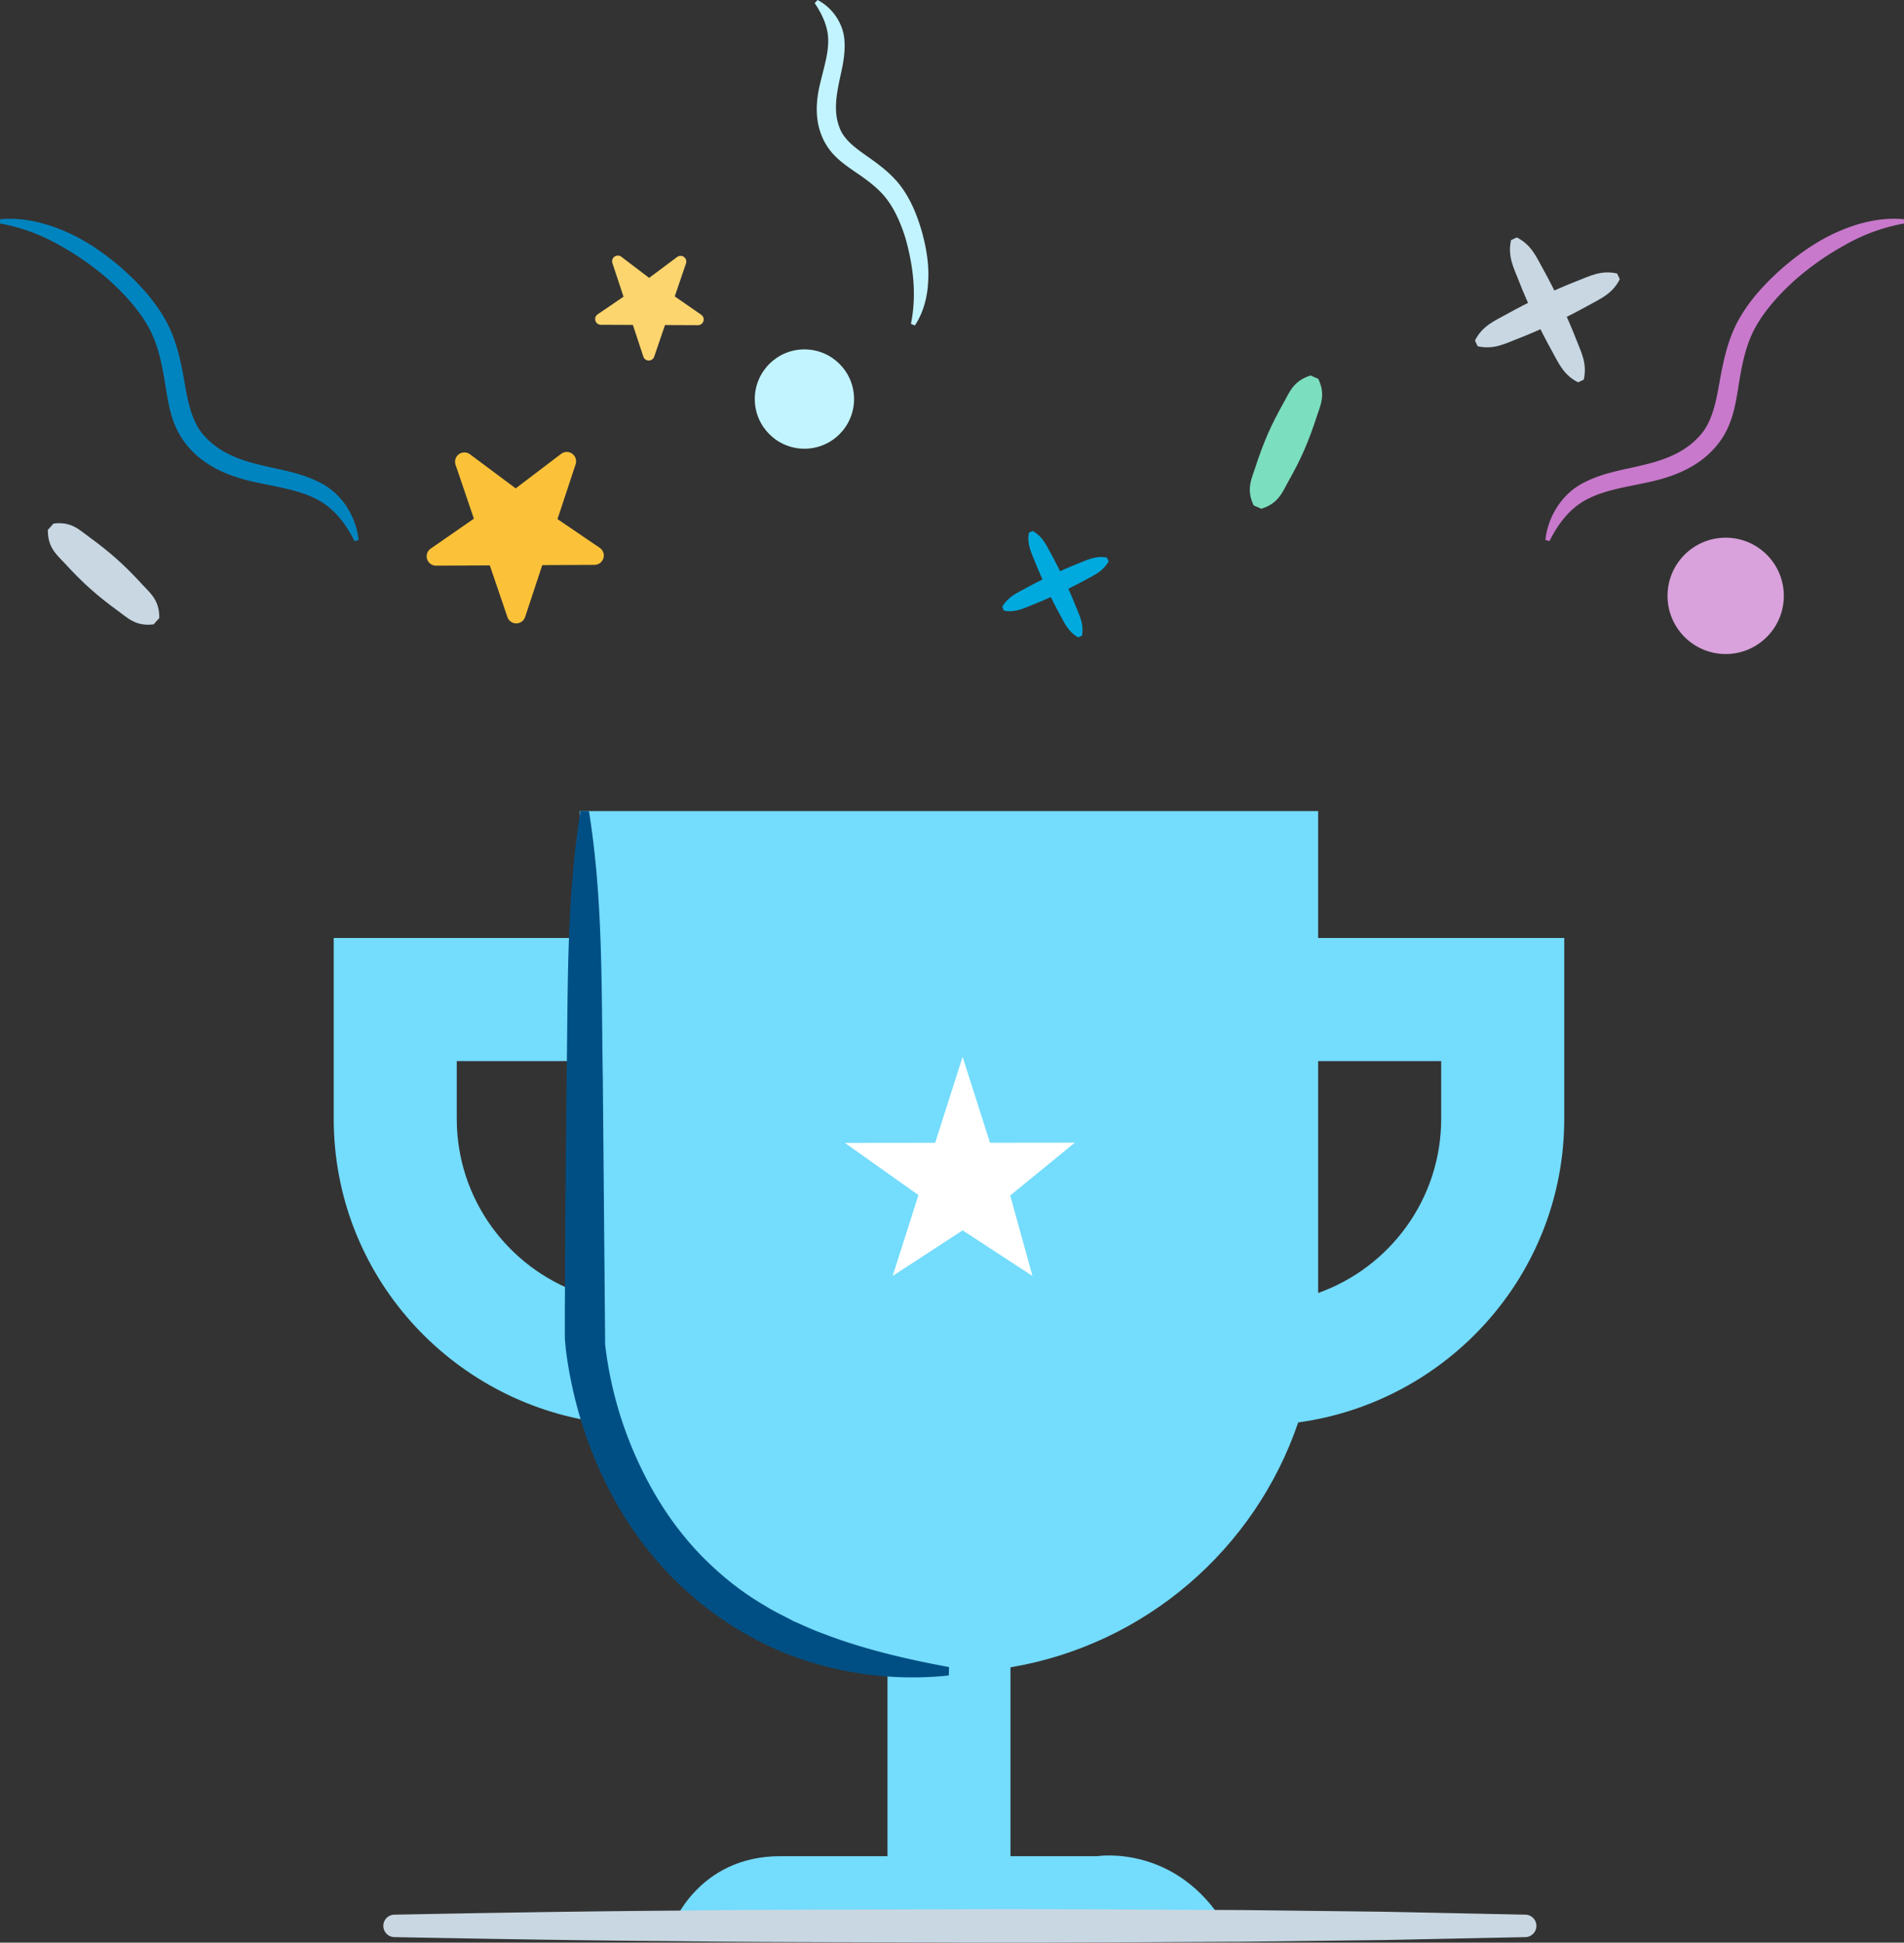 <svg id="ThankYou" xmlns="http://www.w3.org/2000/svg" viewBox="0 0 1686.58 1720"><rect x="0" y="0" width="1686.58" height="1720" fill="#333333" stroke="none"/><title>thankYou</title><line x1="138.6" y1="550" x2="44.88" y2="466.38" style="fill:#004f81"/><path d="M3736.41,566.44c-15.85,2-23-5.68-31.52-11.84s-16.76-12.66-24.58-19.61-15.16-14.45-22.28-22.2-15.58-14-15.34-30l5-5.57c15.86-2.06,23,5.68,31.52,11.84s16.76,12.66,24.58,19.61,15.16,14.46,22.28,22.2,15.57,14,15.34,30Z" transform="translate(-3600.3 -13.65)" style="fill:#c8d7e2"/><path d="M4020.08,472.88l-38.28,26.53a8.27,8.27,0,0,0,4.75,15.06l47.64-.22L4049.78,560a8.27,8.27,0,0,0,15.67-.07L4080.64,514l46.29-.21a8.27,8.27,0,0,0,4.61-15.1l-37.41-25.44,16.07-48.57a8.27,8.27,0,0,0-12.85-9.18l-40.24,30.56-40.51-30.2a8.27,8.27,0,0,0-12.76,9.3Z" transform="translate(-3600.3 -13.65)" style="fill:#fbc239"/><circle cx="712.57" cy="353.32" r="43.97" style="fill:#c2f4ff"/><line x1="1400.4" y1="337.32" x2="1341.01" y2="211.36" style="fill:#fff"/><path d="M4998.17,352.16c-13.14-6.63-17.41-17.45-23.09-27.6s-10.83-20.55-16-30.93c-4.71-10.61-9.52-21.17-13.68-32s-9.85-21-6.6-35.38l5.05-2.39c13.15,6.63,17.41,17.45,23.09,27.6s10.83,20.55,16,30.94c4.71,10.61,9.52,21.17,13.68,32s9.84,21,6.6,35.38Z" transform="translate(-3600.3 -13.65)" style="fill:#c8d7e2"/><line x1="1307.73" y1="304.04" x2="1433.68" y2="244.64" style="fill:#fff"/><path d="M4906.83,315.16c6.63-13.14,17.46-17.41,27.6-23.09s20.55-10.83,30.94-16c10.61-4.71,21.17-9.52,32-13.67s21-9.86,35.37-6.6l2.39,5.06c-6.63,13.15-17.46,17.4-27.6,23.09s-20.55,10.83-30.94,16c-10.61,4.71-21.17,9.52-32,13.67s-21,9.84-35.37,6.6Z" transform="translate(-3600.3 -13.65)" style="fill:#c8d7e2"/><line x1="956.76" y1="563.53" x2="913.06" y2="470.86" style="fill:#fff"/><path d="M4555.38,578c-9.1-5.15-12.29-13.09-16.42-20.58s-7.9-15.15-11.71-22.8c-3.48-7.8-7-15.56-10.14-23.54s-7.25-15.46-5.43-25.76l3.38-1.59c9.11,5.15,12.29,13.09,16.42,20.58s7.91,15.15,11.71,22.8c3.48,7.8,7,15.57,10.14,23.54s7.25,15.46,5.43,25.76Z" transform="translate(-3600.3 -13.65)" style="fill:#00a9de"/><line x1="888.58" y1="539.05" x2="981.25" y2="495.35" style="fill:#fff"/><path d="M4488.08,551c5.15-9.1,13.09-12.29,20.58-16.42s15.15-7.91,22.79-11.71c7.8-3.48,15.57-7,23.54-10.14s15.46-7.26,25.77-5.43l1.59,3.37c-5.14,9.11-13.09,12.29-20.57,16.42s-15.16,7.9-22.8,11.71c-7.8,3.48-15.56,7-23.54,10.14s-15.46,7.25-25.76,5.43Z" transform="translate(-3600.3 -13.65)" style="fill:#00a9de"/><path d="M4767.91,844.13V731.75h-654V844.13h-218v160.13c0,137.62,103,250.6,235.67,268.8,38.15,112.17,135.44,196.75,254.85,216.81v167.21h-94.94c-73,0-95.64,61.78-95.64,61.78H4686c-43.55-73-113.71-61.78-113.71-61.78H4495.4V1489.87c119.41-20.06,216.7-104.64,254.85-216.81,132.71-18.2,235.67-131.19,235.67-268.8V844.13Zm-654,314.26c-63.44-22.45-109-83.06-109-154.13V953.14h109Zm763-154.13c0,71.07-45.56,131.68-109,154.19V953.14h109Z" transform="translate(-3600.3 -13.65)" style="fill:#74dcfc"/><path d="M4495.16,1072.12l19.72,71.26L4453,1103,4391,1143.38l22.86-71.61-65.18-46.22,80-.08,24.3-76.12,24.27,76.07,75.15-.08Z" transform="translate(-3600.3 -13.65)" style="fill:#fff"/><line x1="349.5" y1="1705.16" x2="1351.02" y2="1705.16" style="fill:#fff"/><path d="M3949.8,1708.87c83.46-1.6,166.92-3,250.38-3.59,83.46-1.09,166.92-.78,250.38-1.23,83.46-.3,166.92.41,250.38.73l125.19,1.5,125.19,2.59a9.94,9.94,0,0,1,0,19.89l-125.19,2.59-125.19,1.5c-83.46.32-166.92,1-250.38.73-83.46-.46-166.92-.15-250.38-1.23-83.46-.59-166.92-2-250.38-3.59a9.94,9.94,0,0,1,0-19.89Z" transform="translate(-3600.3 -13.65)" style="fill:#c8d7e2"/><path d="M3600.39,207.79c19.66-1.88,39.71,2.89,57.78,10.79,18.26,7.84,34.59,19.32,49.55,32.16,14.81,13.12,28.47,27.54,38.77,45.54s14.24,38.47,17.48,57.13,7,36,18.75,47.68c11.7,12.55,28.22,19.37,46.21,23.73,17.86,4.68,37.86,6.85,56.48,17,18.94,10.13,30.59,30.59,32.55,49.92l-3.56,1.09c-8.59-17.18-20-31-35.71-38.24-15.61-7.58-34.35-10-53.47-14.3-19-4.14-39.7-11.81-54.66-27.25a72,72,0,0,1-16.94-27.38c-3.5-10-5-19.87-6.59-29.32-2.94-18.9-6.31-36.68-14.77-52.29-8.41-15.44-21.1-29.49-34.68-41.82a246.81,246.81,0,0,0-45.21-31.79,164.26,164.26,0,0,0-52.06-18.92Z" transform="translate(-3600.3 -13.65)" style="fill:#0084c0"/><line x1="1113.89" y1="448.96" x2="1164.41" y2="333.96" style="fill:#44d0a3"/><path d="M4710.78,461.11c-6.85-14.44-1.72-23.62,1.5-33.64s6.85-19.85,11-29.45,9.05-18.89,14.21-28.05,8.48-19.14,23.76-23.86l6.82,3c6.87,14.45,1.71,23.62-1.5,33.64s-6.85,19.85-11,29.44-9.05,18.88-14.22,28.05-8.48,19.14-23.76,23.86Z" transform="translate(-3600.3 -13.65)" style="fill:#7bdebf"/><path d="M4198,276.08l23.46,16.26a5.07,5.07,0,0,1-2.91,9.23l-29.19-.13-9.56,28a5.07,5.07,0,0,1-9.6,0l-9.3-28.11-28.37-.13a5.07,5.07,0,0,1-2.83-9.25l22.93-15.59-9.85-29.77a5.07,5.07,0,0,1,7.87-5.63l24.66,18.73,24.83-18.51a5.07,5.07,0,0,1,7.82,5.7Z" transform="translate(-3600.3 -13.65)" style="fill:#fcd56e"/><circle cx="1528.62" cy="527.57" r="51.51" style="fill:#d9a2dc"/><path d="M5286.88,211.52a164.26,164.26,0,0,0-52.06,18.92,246.81,246.81,0,0,0-45.21,31.79c-13.58,12.34-26.27,26.39-34.68,41.82-8.46,15.61-11.83,33.39-14.77,52.29-1.59,9.45-3.1,19.36-6.59,29.32A72,72,0,0,1,5116.63,413c-15,15.44-35.69,23.11-54.67,27.25-19.11,4.31-37.86,6.72-53.46,14.3-15.75,7.19-27.11,21.06-35.71,38.24l-3.56-1.09c2-19.33,13.6-39.79,32.55-49.92,18.62-10.13,38.61-12.31,56.48-17,18-4.36,34.51-11.18,46.21-23.73,11.75-11.72,15.4-28.91,18.75-47.68s7.3-39.09,17.49-57.13,24-32.42,38.76-45.54c15-12.84,31.3-24.32,49.56-32.16,18.08-7.9,38.12-12.68,57.78-10.79Z" transform="translate(-3600.3 -13.65)" style="fill:#c879cc"/><path d="M4407.22,300.35c5.28-25.93,2-51.66-5-76.35-3.83-12.12-9.05-24.24-16.18-33.73s-17.1-16.92-28.31-24.48c-5.55-3.86-11.52-7.87-17-13.27a53.42,53.42,0,0,1-13.06-19.95c-5.67-14.78-4.3-31-1-44.47,3.16-13.62,7.24-26.1,7.24-37.77.26-11.55-4.32-22.51-11.94-33.91l2.51-2.76c12.5,6.25,22.93,20.26,23.86,36,1.06,15.47-3.54,29.07-5.71,41.73-2.37,12.67-2.91,24.53,1.3,35.14,3.6,10.15,12.77,17.24,23.83,25,10.89,7.63,23.17,16.48,31.84,28.85s13.65,25.66,17.56,39.26c3.66,13.61,6.09,27.66,5.38,41.87-.47,14.1-4,28.55-11.86,40.34Z" transform="translate(-3600.3 -13.65)" style="fill:#c2f4ff"/><path d="M4122,731.75c12.67,79,10.93,158,12.29,237l2.06,235.49A341.53,341.53,0,0,0,4167.49,1312c16.1,33.89,37.88,65.09,65.61,90.15a254.15,254.15,0,0,0,45,33.29c7.9,5.06,16.53,8.87,24.78,13.42,8.68,3.67,17.15,7.87,26.1,11,35.4,13.74,73.06,22.58,112,29.8l-.28,7.45a307,307,0,0,1-120.69-11.31,271.23,271.23,0,0,1-57-24.26,285,285,0,0,1-51-36c-31.56-27.37-56.9-61.6-75.19-98.81a375.11,375.11,0,0,1-35.35-118.8l-.79-8.67-.05-7.58v-14.84l.14-29.68.28-59.37,1.14-118.73c1.35-79.14-.39-158.32,12.29-237.42Z" transform="translate(-3600.3 -13.65)" style="fill:#004f84"/></svg>